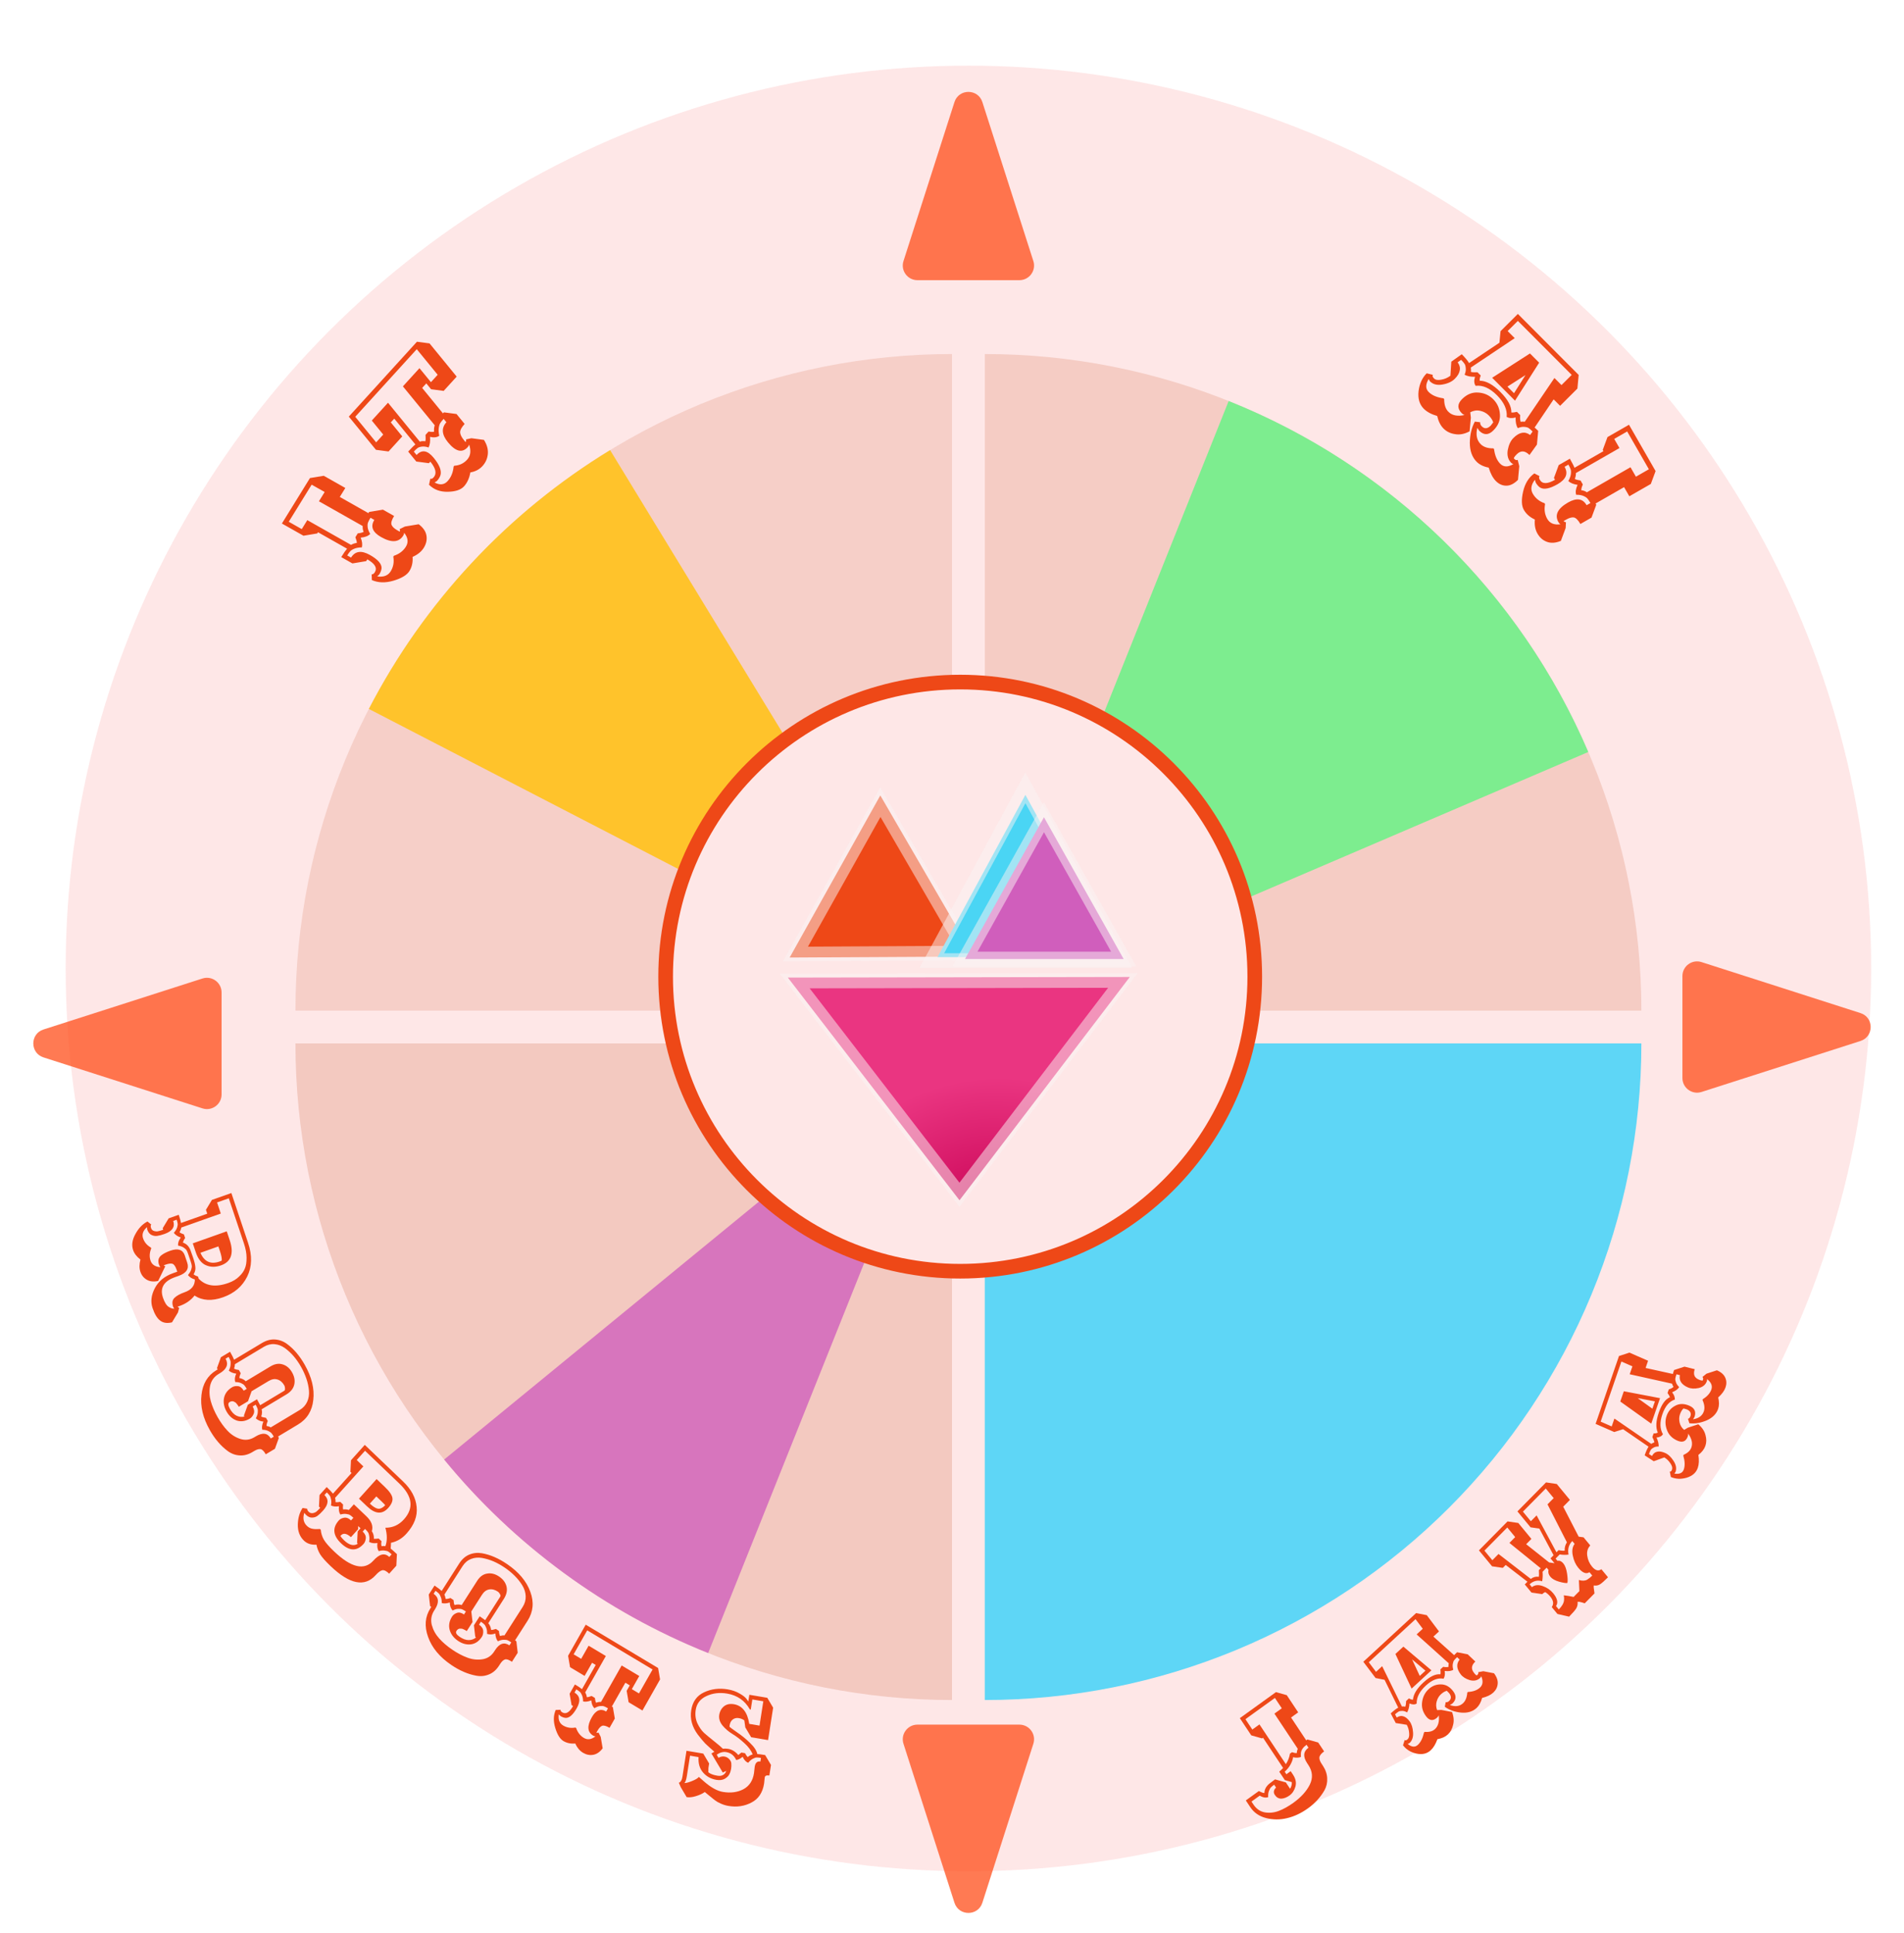 <svg width="130" height="132" viewBox="0 0 130 132" fill="none" xmlns="http://www.w3.org/2000/svg">
<circle cx="66.121" cy="66.121" r="61.638" fill="#FDDCDC" fill-opacity="0.67"/>
<g filter="url(#filter0_i_282_51)">
<path d="M112.069 67.241C112.069 73.128 110.909 78.957 108.656 84.396C106.404 89.835 103.102 94.776 98.939 98.939C94.776 103.102 89.835 106.404 84.396 108.657C78.957 110.909 73.128 112.069 67.241 112.069L67.241 67.241H112.069Z" fill="#00CCFF" fill-opacity="0.63"/>
</g>
<g filter="url(#filter1_i_282_51)">
<path d="M67.241 20.172C73.128 20.172 78.957 21.332 84.396 23.585C89.835 25.838 94.776 29.14 98.939 33.302C103.102 37.465 106.404 42.407 108.656 47.845C110.909 53.284 112.069 59.113 112.069 65L67.241 65V20.172Z" fill="#EEBBAE" fill-opacity="0.6"/>
</g>
<g filter="url(#filter2_i_282_51)">
<path d="M65 112.069C59.113 112.069 53.284 110.909 47.845 108.657C42.407 106.404 37.465 103.102 33.302 98.939C29.14 94.776 25.838 89.835 23.585 84.396C21.332 78.957 20.172 73.128 20.172 67.241L65 67.241V112.069Z" fill="#EEBBAE" fill-opacity="0.69"/>
</g>
<g filter="url(#filter3_i_282_51)">
<path d="M20.172 65C20.172 59.113 21.332 53.284 23.585 47.845C25.838 42.407 29.14 37.465 33.302 33.302C37.465 29.14 42.407 25.838 47.845 23.585C53.284 21.332 59.113 20.172 65 20.172L65 65L20.172 65Z" fill="#EEBBAE" fill-opacity="0.55"/>
</g>
<g filter="url(#filter4_i_282_51)">
<path d="M83.89 23.379C89.356 25.565 94.337 28.806 98.55 32.918C102.763 37.03 106.125 41.931 108.444 47.342L67.241 65L83.89 23.379Z" fill="#7DED8F"/>
</g>
<g filter="url(#filter5_i_282_51)">
<path d="M25.184 44.403C28.954 37.116 34.651 31.003 41.656 26.731L65 65L25.184 44.403Z" fill="#FFC328" fill-opacity="0.98"/>
</g>
<g filter="url(#filter6_i_282_51)">
<path d="M48.352 108.863C41.324 106.051 35.122 101.506 30.325 95.651L65 67.241L48.352 108.863Z" fill="#D05EBC" fill-opacity="0.78"/>
</g>
<g filter="url(#filter7_i_282_51)">
<path d="M108.696 102.956C108.92 103.228 109.135 103.29 109.338 103.14L109.79 103.688C109.551 103.93 109.369 104.09 109.245 104.169C109.121 104.248 108.979 104.274 108.819 104.247C108.803 104.31 108.814 104.454 108.853 104.679L108.868 104.791L108.201 105.467C107.959 105.382 107.797 105.348 107.716 105.364C107.73 105.538 107.699 105.688 107.622 105.813C107.545 105.938 107.382 106.127 107.134 106.378L106.337 106.194L105.949 105.723C106.102 105.512 106.066 105.27 105.841 104.997C105.747 104.884 105.636 104.785 105.505 104.7C105.433 104.727 105.363 104.773 105.298 104.839L104.565 104.732L104.107 104.177L104.29 103.992L102.805 102.848L102.608 103.047L101.875 102.94L100.978 101.852L102.931 99.874L103.664 99.981L104.561 101.069L104.203 101.432L105.77 102.676L106.137 102.73L105.863 102.398L106.074 102.184L105.103 100.365L104.503 100.279L103.606 99.191L105.559 97.212L106.292 97.32L107.189 98.407L106.732 98.87L107.788 100.916L108.121 100.961L108.579 101.516C108.401 101.706 108.332 101.941 108.373 102.22C108.414 102.5 108.522 102.745 108.696 102.956ZM107.352 101.216C107.108 101.463 107.023 101.771 107.096 102.141C106.902 102.167 106.701 102.163 106.492 102.129L106.211 102.413L106.339 102.568C106.483 102.534 106.617 102.593 106.74 102.742C106.863 102.891 106.949 103.125 106.997 103.444C107.041 103.758 107.047 103.969 107.016 104.077C106.921 104.097 106.734 104.069 106.456 103.992C106.173 103.91 105.973 103.797 105.854 103.653C105.731 103.504 105.689 103.348 105.727 103.187L105.6 103.032L105.319 103.317C105.342 103.501 105.335 103.717 105.297 103.963C104.984 103.864 104.697 103.933 104.436 104.169L104.595 104.362C104.794 104.208 105.041 104.184 105.336 104.291C105.626 104.393 105.863 104.555 106.045 104.776C106.334 105.126 106.399 105.419 106.241 105.654L106.431 105.886C106.652 105.663 106.771 105.453 106.788 105.255C106.802 105.157 106.796 105.045 106.77 104.92C106.997 104.945 107.221 104.982 107.442 105.032L107.836 104.634L107.803 103.874C108.032 103.944 108.222 103.935 108.374 103.848C108.498 103.769 108.612 103.678 108.715 103.573L108.524 103.342C108.303 103.49 108.048 103.39 107.76 103.04C107.577 102.819 107.453 102.543 107.387 102.213C107.317 101.878 107.359 101.61 107.511 101.409L107.352 101.216ZM106.081 98.284L105.54 97.628L103.981 99.207L104.521 99.863L104.915 99.465L106.271 101.985L106.418 101.836C106.618 101.879 106.756 101.89 106.833 101.869C106.82 101.665 106.87 101.477 106.985 101.304L105.66 98.71L106.081 98.284ZM105.069 103.655C105.082 103.567 105.082 103.415 105.069 103.202L105.196 103.074L103.06 101.343L103.453 100.945L102.913 100.289L101.353 101.869L101.894 102.525L102.315 102.098L104.519 103.801C104.682 103.675 104.865 103.626 105.069 103.655Z" fill="#EE4817"/>
<path d="M93.084 109.457L96.686 106.135L97.415 106.275L98.251 107.386L97.868 107.739L99.283 109.006C99.323 108.96 99.389 108.894 99.483 108.808L100.211 108.949L100.732 109.443C100.467 109.687 100.431 109.937 100.624 110.192C100.74 110.347 100.815 110.408 100.849 110.376C100.933 110.3 100.959 110.23 100.929 110.168L101.278 110.103L102.007 110.243C102.199 110.499 102.283 110.742 102.257 110.973C102.237 111.2 102.136 111.396 101.955 111.564C101.778 111.726 101.525 111.847 101.194 111.927C101.113 112.227 100.987 112.456 100.815 112.614C100.545 112.863 100.192 112.967 99.756 112.928C99.324 112.884 98.954 112.751 98.647 112.53L98.709 112.215C98.788 112.232 98.865 112.207 98.938 112.139C99.1 111.99 99.103 111.811 98.946 111.604L98.786 111.44C98.653 111.473 98.517 111.552 98.38 111.679C98.248 111.801 98.152 111.961 98.094 112.159C98.036 112.358 98.045 112.557 98.121 112.757L98.411 112.746L99.14 112.887C99.26 113.201 99.285 113.493 99.215 113.765C99.154 114.037 99.034 114.257 98.852 114.424C98.676 114.587 98.439 114.692 98.143 114.74C98.023 115.076 97.87 115.331 97.683 115.502C97.428 115.737 97.103 115.812 96.706 115.726C96.315 115.636 96.011 115.447 95.794 115.16L95.908 114.798C95.958 114.842 96.024 114.826 96.108 114.749C96.196 114.668 96.231 114.527 96.213 114.327C96.2 114.122 96.146 113.933 96.049 113.761L95.299 113.641L94.954 112.984C95.165 112.79 95.336 112.659 95.468 112.591L94.535 110.69L93.92 110.567L93.084 109.457ZM98.349 110.314C98.365 110.236 98.364 110.124 98.346 109.978L98.537 109.802C98.691 109.831 98.812 109.832 98.9 109.805C98.892 109.75 98.897 109.668 98.916 109.561L96.723 107.59L97.142 107.204L96.649 106.549L93.458 109.491L93.951 110.146L94.37 109.759L95.718 112.51C95.813 112.503 95.891 112.508 95.952 112.524C95.983 112.432 96.002 112.302 96.008 112.134L96.199 111.958C96.314 112.023 96.406 112.051 96.474 112.042C96.508 111.668 96.746 111.278 97.187 110.871C97.633 110.46 98.02 110.274 98.349 110.314ZM100.227 111.519C100.579 111.501 100.853 111.402 101.049 111.221C101.25 111.036 101.278 110.775 101.133 110.439C101.125 110.483 101.099 110.526 101.055 110.566C100.868 110.738 100.635 110.786 100.354 110.711C100.074 110.626 99.867 110.493 99.73 110.312C99.445 109.934 99.422 109.599 99.659 109.308L99.486 109.144C99.393 109.229 99.326 109.3 99.285 109.356C99.245 109.402 99.215 109.484 99.195 109.601C99.171 109.713 99.182 109.848 99.226 110.006C99.097 110.089 98.901 110.116 98.639 110.087C98.657 110.188 98.659 110.285 98.646 110.378C98.634 110.461 98.607 110.541 98.564 110.616C98.18 110.537 97.775 110.693 97.349 111.087C96.923 111.48 96.715 111.888 96.726 112.311C96.597 112.393 96.434 112.391 96.235 112.304C96.222 112.55 96.167 112.754 96.072 112.914C95.94 112.838 95.819 112.804 95.71 112.814C95.603 112.815 95.522 112.835 95.469 112.874C95.412 112.909 95.34 112.967 95.251 113.048L95.366 113.267C95.519 113.162 95.668 113.133 95.812 113.181C95.957 113.219 96.099 113.331 96.24 113.518C96.38 113.704 96.46 113.959 96.48 114.284C96.501 114.598 96.421 114.839 96.239 115.007L96.112 115.07C96.385 115.288 96.616 115.309 96.807 115.132C97.003 114.952 97.144 114.669 97.228 114.285L97.272 114.244C97.575 114.271 97.809 114.208 97.976 114.055C98.197 113.851 98.284 113.537 98.237 113.11C98.214 113.168 98.178 113.219 98.129 113.264C97.854 113.517 97.601 113.489 97.368 113.181C97.136 112.872 97.046 112.543 97.1 112.196C97.15 111.843 97.298 111.554 97.543 111.328C97.788 111.102 98.072 110.993 98.394 111.003C98.713 111.007 98.988 111.163 99.221 111.472C99.453 111.781 99.432 112.062 99.158 112.315L98.994 112.412C99.359 112.545 99.657 112.504 99.888 112.292C100.059 112.134 100.158 111.89 100.183 111.559L100.227 111.519ZM96.381 111.289L95.275 108.926L95.819 108.424L97.734 110.042L96.381 111.289ZM96.413 109.297L96.938 110.424L97.327 110.065L96.413 109.297Z" fill="#EE4817"/>
<path d="M86.235 114.643L86.17 114.69L85.433 114.482L84.653 113.308L87.119 111.53L87.857 111.738L88.637 112.912L88.15 113.263L89.184 114.821L89.266 114.763L90.003 114.97L90.407 115.578C90.202 115.726 90.094 115.865 90.084 115.995C90.077 116.116 90.126 116.257 90.233 116.418L90.316 116.543C90.504 116.826 90.604 117.115 90.616 117.41C90.634 117.702 90.572 117.976 90.431 118.233C90.156 118.711 89.784 119.119 89.313 119.458C88.848 119.793 88.37 120.019 87.879 120.134C87.397 120.252 86.92 120.25 86.449 120.13C85.977 120.01 85.614 119.759 85.36 119.375L85.061 118.925L85.953 118.282C86.129 118.378 86.254 118.423 86.331 118.417C86.332 118.178 86.446 117.964 86.673 117.776C86.75 117.712 86.878 117.616 87.057 117.487L87.794 117.695L88.082 118.128C88.173 117.988 88.213 117.837 88.2 117.674L87.725 117.536L87.343 116.961C87.42 116.897 87.508 116.813 87.607 116.709L86.235 114.643ZM89.252 116.386C88.953 115.936 88.983 115.582 89.339 115.325L89.207 115.125C88.974 115.293 88.846 115.479 88.823 115.685C88.816 115.772 88.816 115.862 88.823 115.956C88.671 116.016 88.491 116.023 88.284 115.975C88.279 116.101 88.224 116.264 88.117 116.465C88.012 116.655 87.878 116.822 87.716 116.963L87.832 117.138L88.124 116.927L88.285 117.169C88.469 117.447 88.523 117.72 88.446 117.989C88.37 118.249 88.238 118.447 88.048 118.583C87.859 118.72 87.672 118.793 87.487 118.803C87.303 118.804 87.154 118.718 87.04 118.546C86.981 118.457 86.962 118.368 86.983 118.279C87.006 118.181 87.055 118.105 87.13 118.05L86.998 117.85C86.9 117.92 86.828 117.98 86.782 118.03C86.731 118.075 86.683 118.159 86.637 118.282C86.593 118.396 86.577 118.535 86.59 118.698C86.423 118.761 86.229 118.728 86.008 118.6L85.448 119.003L85.581 119.203C85.78 119.503 86.039 119.682 86.358 119.74C86.681 119.794 87.002 119.76 87.321 119.637C87.639 119.515 87.969 119.33 88.31 119.085C88.834 118.707 89.208 118.294 89.43 117.846C89.654 117.389 89.621 116.941 89.329 116.502L89.252 116.386ZM85.992 113.734L87.795 116.45C87.946 116.219 88.038 115.979 88.074 115.732L88.212 115.633C88.354 115.678 88.463 115.698 88.54 115.692L88.557 115.556C88.571 115.505 88.588 115.452 88.607 115.397L87.014 112.998L87.517 112.635L87.047 111.927L85.035 113.377L85.505 114.085L85.992 113.734Z" fill="#EE4817"/>
<path d="M108.943 93.215L110.54 88.583L111.253 88.35L112.526 88.907L112.357 89.398L114.219 89.809C114.232 89.75 114.259 89.66 114.301 89.54L115.014 89.308L115.712 89.483C115.595 89.823 115.683 90.058 115.976 90.186C116.153 90.263 116.25 90.28 116.265 90.236C116.302 90.128 116.292 90.055 116.235 90.016L116.514 89.789L117.226 89.557C117.52 89.685 117.71 89.856 117.799 90.068C117.889 90.275 117.894 90.494 117.814 90.727C117.736 90.954 117.569 91.183 117.314 91.412C117.387 91.712 117.385 91.972 117.309 92.193C117.189 92.539 116.926 92.802 116.521 92.98C116.117 93.151 115.726 93.216 115.346 93.174L115.251 92.871C115.329 92.847 115.385 92.788 115.417 92.694C115.489 92.486 115.406 92.329 115.167 92.225L114.947 92.162C114.844 92.255 114.763 92.389 114.702 92.566C114.643 92.736 114.636 92.921 114.679 93.122C114.723 93.322 114.826 93.49 114.99 93.627L115.242 93.476L115.955 93.244C116.212 93.458 116.374 93.699 116.443 93.969C116.52 94.234 116.519 94.484 116.438 94.717C116.36 94.944 116.201 95.15 115.961 95.335C116.016 95.686 116.002 95.981 115.92 96.22C115.807 96.548 115.554 96.771 115.162 96.89C114.771 97.002 114.411 96.986 114.082 96.842L114.009 96.473C114.074 96.487 114.125 96.44 114.162 96.333C114.201 96.22 114.165 96.081 114.053 95.916C113.943 95.744 113.804 95.608 113.636 95.505L112.913 95.766L112.293 95.364C112.386 95.093 112.475 94.896 112.559 94.773L110.82 93.579L110.216 93.772L108.943 93.215ZM114.019 91.397C113.996 91.322 113.941 91.225 113.855 91.108L113.94 90.862C114.091 90.812 114.199 90.754 114.263 90.688C114.229 90.644 114.195 90.571 114.16 90.469L111.271 89.827L111.457 89.288L110.705 88.959L109.29 93.062L110.042 93.391L110.228 92.852L112.742 94.581C112.823 94.53 112.894 94.496 112.956 94.479C112.94 94.385 112.894 94.263 112.818 94.114L112.903 93.868C113.037 93.869 113.131 93.849 113.188 93.808C113.038 93.467 113.061 93.013 113.257 92.446C113.455 91.872 113.709 91.523 114.019 91.397ZM116.262 91.529C116.565 91.342 116.76 91.123 116.847 90.871C116.936 90.612 116.836 90.373 116.547 90.152C116.56 90.194 116.557 90.244 116.538 90.3C116.455 90.54 116.271 90.695 115.987 90.767C115.698 90.829 115.45 90.815 115.242 90.724C114.808 90.535 114.627 90.256 114.698 89.888L114.465 89.83C114.423 89.949 114.398 90.043 114.388 90.112C114.375 90.171 114.388 90.257 114.427 90.368C114.459 90.477 114.533 90.588 114.648 90.704C114.574 90.838 114.413 90.957 114.167 91.059C114.231 91.138 114.28 91.221 114.313 91.308C114.343 91.386 114.356 91.469 114.355 91.555C113.977 91.672 113.693 92.005 113.504 92.554C113.315 93.102 113.327 93.557 113.54 93.918C113.465 94.052 113.319 94.13 113.101 94.151C113.208 94.371 113.257 94.574 113.25 94.76C113.096 94.758 112.973 94.787 112.881 94.849C112.786 94.901 112.724 94.958 112.696 95.018C112.663 95.076 112.626 95.162 112.587 95.275L112.794 95.409C112.879 95.243 112.997 95.146 113.147 95.117C113.294 95.08 113.474 95.108 113.688 95.201C113.902 95.295 114.095 95.477 114.269 95.749C114.438 96.011 114.483 96.259 114.402 96.493L114.32 96.609C114.666 96.666 114.881 96.571 114.966 96.326C115.053 96.073 115.042 95.76 114.932 95.386L114.951 95.329C115.233 95.206 115.411 95.037 115.484 94.822C115.582 94.539 115.508 94.224 115.262 93.877C115.269 93.938 115.262 94 115.24 94.063C115.118 94.416 114.88 94.515 114.526 94.36C114.172 94.205 113.935 93.964 113.816 93.636C113.691 93.306 113.683 92.984 113.791 92.668C113.9 92.353 114.1 92.121 114.39 91.973C114.674 91.821 114.993 91.823 115.348 91.978C115.702 92.133 115.818 92.386 115.697 92.739L115.598 92.903C115.985 92.84 116.23 92.661 116.332 92.364C116.408 92.144 116.378 91.884 116.242 91.585L116.262 91.529ZM112.743 93.2L110.629 91.689L110.87 90.989L113.343 91.461L112.743 93.2ZM111.816 91.457L112.821 92.179L112.994 91.678L111.816 91.457Z" fill="#EE4817"/>
</g>
<path d="M111.246 33.884L110.888 33.26L108.942 34.377L108.99 34.461L108.664 35.339L107.905 35.776C107.749 35.505 107.599 35.356 107.454 35.328C107.313 35.308 107.135 35.359 106.92 35.483L106.764 35.573C106.792 35.621 106.844 35.647 106.919 35.65L106.899 36.049L106.573 36.928C106.223 37.073 105.909 37.097 105.631 36.998C105.353 36.899 105.135 36.711 104.975 36.434C104.82 36.163 104.76 35.842 104.796 35.471C104.457 35.315 104.206 35.095 104.043 34.81C103.884 34.533 103.867 34.118 103.993 33.566C104.119 33.014 104.374 32.6 104.76 32.323L105.114 32.507C105.068 32.571 105.074 32.654 105.134 32.758C105.305 33.057 105.651 33.057 106.172 32.758L106.1 32.633L106.425 31.754L107.185 31.318C107.348 31.602 107.454 31.809 107.501 31.939L109.478 30.804L109.43 30.721L109.755 29.842L111.223 28.999L113.039 32.163L112.714 33.042L111.246 33.884ZM107.523 32.701C107.604 32.747 107.735 32.782 107.916 32.808L108.071 33.078C107.998 33.24 107.963 33.371 107.965 33.471C108.102 33.485 108.23 33.531 108.349 33.611L111.326 31.901L111.696 32.547L112.581 32.039L111.099 29.458L110.214 29.966L110.573 30.59L107.597 32.299C107.604 32.424 107.579 32.558 107.523 32.701ZM105.493 34.42C105.422 34.794 105.472 35.129 105.643 35.428C105.818 35.733 106.119 35.855 106.546 35.795C106.49 35.762 106.444 35.715 106.408 35.652C106.13 35.167 106.347 34.719 107.062 34.308C107.645 33.974 108.068 34.035 108.33 34.493L108.591 34.344C108.515 34.212 108.45 34.115 108.397 34.054C108.35 33.989 108.258 33.926 108.122 33.865C107.986 33.805 107.818 33.777 107.618 33.782C107.557 33.595 107.588 33.37 107.713 33.104C107.442 33.066 107.231 32.98 107.08 32.845C107.181 32.667 107.239 32.505 107.256 32.357C107.272 32.209 107.264 32.098 107.231 32.025C107.205 31.947 107.156 31.846 107.085 31.721L106.825 31.871C107.088 32.329 106.928 32.725 106.345 33.06C105.818 33.362 105.424 33.441 105.165 33.294C105.05 33.222 104.946 33.106 104.855 32.947L104.801 32.756C104.534 33.094 104.486 33.412 104.657 33.711C104.832 34.016 105.099 34.232 105.458 34.358L105.493 34.42Z" fill="#EE4817"/>
<path d="M103.635 21.433L107.787 25.597L107.701 26.53L106.52 27.708L106.079 27.266L104.779 29.191C104.835 29.236 104.917 29.312 105.024 29.42L104.938 30.353L104.428 31.065C104.123 30.759 103.835 30.742 103.563 31.013C103.398 31.177 103.336 31.279 103.376 31.318C103.472 31.415 103.554 31.44 103.622 31.395L103.731 31.828L103.645 32.761C103.373 33.032 103.104 33.165 102.838 33.159C102.578 33.159 102.344 33.054 102.135 32.844C101.931 32.64 101.768 32.334 101.644 31.927C101.293 31.859 101.019 31.725 100.821 31.527C100.51 31.215 100.356 30.782 100.356 30.228C100.363 29.679 100.476 29.199 100.698 28.786L101.062 28.829C101.051 28.931 101.088 29.024 101.172 29.109C101.359 29.296 101.562 29.279 101.783 29.059L101.953 28.839C101.903 28.675 101.798 28.513 101.64 28.355C101.488 28.202 101.295 28.1 101.064 28.048C100.832 27.997 100.605 28.031 100.385 28.149L100.427 28.514L100.34 29.448C99.995 29.634 99.664 29.698 99.347 29.641C99.031 29.596 98.768 29.468 98.559 29.258C98.355 29.054 98.212 28.769 98.127 28.401C97.731 28.287 97.426 28.123 97.211 27.907C96.918 27.613 96.799 27.211 96.857 26.702C96.92 26.199 97.104 25.794 97.41 25.489L97.834 25.592C97.789 25.66 97.814 25.742 97.91 25.838C98.012 25.94 98.176 25.968 98.402 25.923C98.634 25.884 98.844 25.794 99.03 25.653L99.091 24.694L99.805 24.186C100.047 24.429 100.214 24.631 100.304 24.789L102.377 23.4L102.454 22.611L103.635 21.433ZM103.193 28.162C103.284 28.173 103.411 28.159 103.575 28.12L103.795 28.341C103.778 28.539 103.789 28.691 103.829 28.799C103.891 28.782 103.984 28.779 104.109 28.791L106.132 25.807L106.615 26.291L107.312 25.596L103.635 21.909L102.938 22.603L103.421 23.088L100.423 25.095C100.44 25.213 100.442 25.312 100.431 25.392C100.538 25.42 100.688 25.429 100.88 25.418L101.101 25.639C101.038 25.791 101.016 25.91 101.032 25.995C101.462 25.995 101.932 26.251 102.44 26.761C102.954 27.276 103.205 27.743 103.193 28.162ZM102.01 30.663C102.066 31.105 102.207 31.438 102.433 31.665C102.665 31.897 102.965 31.903 103.333 31.683C103.282 31.677 103.231 31.649 103.18 31.598C102.965 31.383 102.887 31.094 102.944 30.732C103.012 30.37 103.142 30.093 103.335 29.901C103.737 29.5 104.116 29.433 104.472 29.699L104.642 29.462C104.535 29.354 104.447 29.278 104.38 29.232C104.323 29.187 104.227 29.159 104.091 29.147C103.961 29.13 103.808 29.158 103.633 29.231C103.526 29.078 103.475 28.835 103.481 28.501C103.368 28.535 103.258 28.549 103.15 28.543C103.054 28.538 102.961 28.512 102.87 28.467C102.922 27.975 102.702 27.482 102.211 26.989C101.719 26.497 101.233 26.281 100.752 26.342C100.645 26.19 100.631 25.983 100.71 25.723C100.428 25.734 100.19 25.688 99.998 25.586C100.072 25.411 100.097 25.255 100.075 25.12C100.064 24.984 100.033 24.885 99.982 24.823C99.937 24.755 99.863 24.67 99.762 24.568L99.524 24.737C99.659 24.918 99.707 25.102 99.667 25.289C99.639 25.475 99.525 25.668 99.327 25.865C99.129 26.063 98.846 26.193 98.478 26.255C98.121 26.316 97.839 26.242 97.63 26.033L97.545 25.88C97.324 26.247 97.324 26.541 97.544 26.762C97.77 26.989 98.106 27.134 98.553 27.196L98.604 27.247C98.603 27.632 98.699 27.921 98.891 28.113C99.145 28.368 99.513 28.442 99.994 28.335C99.926 28.313 99.864 28.273 99.808 28.216C99.491 27.899 99.497 27.577 99.826 27.249C100.154 26.921 100.519 26.772 100.921 26.801C101.328 26.824 101.673 26.977 101.956 27.261C102.238 27.544 102.39 27.889 102.412 28.296C102.44 28.698 102.29 29.063 101.961 29.39C101.633 29.718 101.31 29.723 100.994 29.406L100.867 29.211C100.753 29.686 100.829 30.056 101.094 30.323C101.292 30.521 101.58 30.617 101.959 30.612L102.01 30.663ZM101.881 25.792L104.463 24.133L105.09 24.762L103.44 27.356L101.881 25.792ZM104.156 25.609L102.924 26.396L103.373 26.847L104.156 25.609Z" fill="#EE4817"/>
<path d="M28.824 26.486L30.244 28.224L30.309 28.153L31.169 28.266L31.723 28.945C31.513 29.175 31.411 29.369 31.418 29.527C31.429 29.679 31.514 29.851 31.671 30.043L31.785 30.182C31.822 30.141 31.834 30.081 31.821 30.001L32.184 29.92L33.043 30.034C33.249 30.36 33.337 30.681 33.308 30.995C33.279 31.309 33.156 31.585 32.941 31.821C32.731 32.052 32.455 32.196 32.114 32.254C32.046 32.646 31.902 32.963 31.681 33.206C31.466 33.443 31.096 33.566 30.573 33.576C30.05 33.587 29.623 33.427 29.292 33.097L29.381 32.681C29.448 32.714 29.522 32.685 29.603 32.596C29.835 32.342 29.761 31.983 29.381 31.518L29.284 31.625L28.424 31.511L27.87 30.833C28.09 30.59 28.254 30.428 28.361 30.346L26.918 28.581L26.683 28.838L27.466 29.795L26.529 30.825L25.669 30.711L23.816 28.444L28.468 23.332L29.328 23.446L31.181 25.713L30.293 26.689L29.433 26.575L29.107 26.176L28.824 26.486ZM29.041 30.128C29.065 30.031 29.069 29.886 29.053 29.692L29.263 29.461C29.424 29.495 29.549 29.499 29.639 29.471C29.622 29.325 29.636 29.18 29.682 29.036L27.509 26.379L28.64 25.137L29.423 26.093L29.883 25.588L28.455 23.841L24.255 28.456L25.683 30.202L26.167 29.67L25.385 28.713L26.492 27.497L28.664 30.154C28.775 30.114 28.901 30.106 29.041 30.128ZM31.02 31.798C31.371 31.777 31.662 31.639 31.894 31.385C32.131 31.124 32.177 30.78 32.031 30.352C32.014 30.419 31.981 30.478 31.932 30.531C31.555 30.946 31.106 30.834 30.584 30.196C30.159 29.676 30.124 29.22 30.479 28.83L30.29 28.598C30.187 28.71 30.114 28.802 30.07 28.873C30.022 28.939 29.985 29.05 29.96 29.207C29.935 29.364 29.945 29.546 29.992 29.753C29.838 29.864 29.628 29.889 29.363 29.827C29.387 30.119 29.354 30.36 29.265 30.552C29.084 30.492 28.925 30.473 28.788 30.494C28.652 30.514 28.554 30.551 28.495 30.604C28.431 30.651 28.351 30.727 28.254 30.834L28.444 31.066C28.799 30.676 29.19 30.741 29.615 31.261C30 31.731 30.154 32.12 30.078 32.427C30.038 32.566 29.956 32.703 29.832 32.839L29.672 32.944C30.033 33.135 30.33 33.103 30.561 32.849C30.798 32.589 30.935 32.256 30.972 31.851L31.02 31.798Z" fill="#EE4817"/>
<path d="M23.578 33.317L23.2 33.929L25.153 35.034L25.203 34.953L26.145 34.797L26.908 35.228C26.744 35.493 26.686 35.695 26.733 35.831C26.784 35.961 26.917 36.087 27.133 36.21L27.29 36.298C27.319 36.251 27.317 36.194 27.282 36.128L27.646 35.949L28.588 35.793C28.89 36.019 29.066 36.274 29.116 36.559C29.165 36.845 29.106 37.123 28.938 37.396C28.774 37.661 28.518 37.87 28.17 38.022C28.198 38.387 28.126 38.709 27.954 38.988C27.786 39.261 27.425 39.479 26.873 39.644C26.32 39.809 25.825 39.796 25.389 39.604L25.378 39.212C25.457 39.22 25.529 39.173 25.592 39.071C25.772 38.778 25.602 38.484 25.079 38.189L25.004 38.311L24.062 38.468L23.299 38.036C23.472 37.757 23.604 37.566 23.696 37.462L21.712 36.339L21.662 36.421L20.72 36.577L19.247 35.744L21.163 32.64L22.105 32.484L23.578 33.317ZM24.363 37.067C24.363 36.975 24.33 36.846 24.264 36.68L24.427 36.415C24.607 36.397 24.741 36.363 24.829 36.312C24.774 36.188 24.752 36.057 24.764 35.916L21.776 34.226L22.167 33.593L21.279 33.091L19.716 35.623L20.604 36.126L20.982 35.513L23.969 37.203C24.077 37.135 24.208 37.09 24.363 37.067ZM26.892 37.947C27.259 37.824 27.533 37.616 27.714 37.323C27.899 37.024 27.859 36.708 27.595 36.374C27.594 36.438 27.574 36.5 27.536 36.561C27.242 37.038 26.736 37.073 26.019 36.668C25.434 36.337 25.28 35.947 25.558 35.497L25.297 35.35C25.217 35.479 25.163 35.582 25.135 35.658C25.099 35.73 25.089 35.838 25.102 35.984C25.116 36.129 25.174 36.286 25.277 36.454C25.141 36.598 24.925 36.682 24.627 36.707C24.727 36.956 24.755 37.178 24.709 37.373C24.502 37.375 24.328 37.406 24.188 37.464C24.048 37.523 23.954 37.584 23.905 37.649C23.849 37.709 23.783 37.8 23.708 37.923L23.969 38.07C24.246 37.621 24.677 37.562 25.262 37.893C25.791 38.192 26.055 38.488 26.053 38.781C26.045 38.914 25.993 39.059 25.897 39.216L25.754 39.356C26.186 39.417 26.493 39.301 26.674 39.008C26.858 38.709 26.919 38.375 26.854 38.008L26.892 37.947Z" fill="#EE4817"/>
<path d="M26.572 107.443C26.38 107.259 26.221 107.181 26.097 107.21C25.972 107.239 25.823 107.35 25.649 107.543C24.901 108.376 23.876 108.171 22.574 106.928C22.222 106.592 21.984 106.323 21.86 106.122C21.737 105.92 21.652 105.701 21.605 105.463C21.253 105.486 20.969 105.394 20.752 105.187C20.468 104.915 20.328 104.552 20.334 104.097C20.345 103.646 20.453 103.266 20.66 102.957L20.976 103.009C20.969 103.076 21.004 103.147 21.081 103.221C21.158 103.294 21.248 103.324 21.349 103.311C21.456 103.293 21.542 103.256 21.61 103.201C21.682 103.14 21.767 103.056 21.865 102.947L21.778 102.864L21.818 102.072L22.306 101.529C22.518 101.732 22.66 101.882 22.734 101.98L24.004 100.566L23.924 100.491L23.964 99.699L24.906 98.65L27.524 101.151C28.083 101.685 28.391 102.265 28.447 102.89C28.513 103.515 28.281 104.122 27.75 104.712C27.452 105.044 27.1 105.252 26.694 105.334C26.694 105.454 26.687 105.586 26.674 105.73C26.76 105.794 26.902 105.92 27.1 106.109L27.06 106.9L26.572 107.443ZM22.909 102.562C22.97 102.574 23.079 102.567 23.236 102.542L23.424 102.722C23.407 102.871 23.409 102.984 23.43 103.059C23.573 103.04 23.701 103.051 23.815 103.095L24.162 102.708L25.023 103.53C25.37 103.862 25.492 104.2 25.389 104.543C25.492 104.698 25.538 104.871 25.527 105.063C25.611 105.069 25.72 105.062 25.854 105.043L26.049 105.229C26.022 105.369 26.024 105.482 26.055 105.567C26.133 105.549 26.219 105.549 26.313 105.564C26.443 105.21 26.443 104.791 26.313 104.307C26.811 104.312 27.233 104.121 27.581 103.734C28.271 102.966 28.166 102.151 27.265 101.29L24.922 99.052L24.354 99.684L24.809 100.119L22.877 102.269C22.903 102.34 22.914 102.437 22.909 102.562ZM24.823 105.413C24.364 105.923 23.852 105.909 23.288 105.371C22.729 104.836 22.679 104.314 23.138 103.803C23.218 103.714 23.334 103.654 23.486 103.625C23.648 103.595 23.808 103.655 23.967 103.807L24.128 103.629C24.041 103.546 23.969 103.487 23.912 103.45C23.859 103.409 23.772 103.382 23.651 103.367C23.534 103.347 23.397 103.36 23.241 103.404C23.148 103.269 23.115 103.081 23.143 102.84C22.931 102.877 22.749 102.86 22.598 102.789C22.628 102.625 22.63 102.484 22.602 102.365C22.579 102.242 22.546 102.154 22.502 102.103C22.462 102.047 22.399 101.978 22.313 101.895L22.152 102.074C22.461 102.368 22.43 102.722 22.06 103.133C21.918 103.292 21.794 103.409 21.69 103.485C21.591 103.565 21.468 103.608 21.319 103.614C21.175 103.624 21.031 103.56 20.887 103.422L20.777 103.29C20.661 103.658 20.721 103.955 20.957 104.181C21.068 104.287 21.189 104.351 21.32 104.375C21.456 104.404 21.63 104.409 21.843 104.391L21.901 104.446C21.924 104.69 21.993 104.912 22.108 105.114C22.227 105.32 22.46 105.589 22.807 105.92C23.974 107.035 24.869 107.245 25.493 106.551C25.907 106.09 26.269 106.006 26.578 106.301L26.738 106.123C26.651 106.04 26.579 105.98 26.522 105.944C26.474 105.908 26.39 105.882 26.268 105.868C26.151 105.848 26.015 105.86 25.859 105.905C25.77 105.774 25.74 105.588 25.768 105.348C25.555 105.385 25.366 105.361 25.201 105.276C25.232 105.112 25.233 104.971 25.205 104.852C25.187 104.733 25.156 104.648 25.112 104.597C25.078 104.546 25.015 104.476 24.923 104.389L24.763 104.567C24.922 104.719 24.993 104.875 24.975 105.033C24.958 105.192 24.907 105.318 24.823 105.413ZM25.067 102.853L24.51 102.321L25.713 100.983L26.27 101.515C26.593 101.823 26.767 102.077 26.794 102.278C26.825 102.482 26.729 102.709 26.506 102.957C26.096 103.413 25.616 103.378 25.067 102.853ZM24.615 104.343L24.456 104.191L24.45 104.407L23.962 104.95C23.669 104.688 23.439 104.649 23.275 104.832L23.241 104.869C23.3 104.963 23.383 105.06 23.489 105.162C23.841 105.498 24.155 105.577 24.432 105.399L24.381 105.35L24.421 104.559L24.615 104.343ZM25.695 102.169L25.254 102.659C25.548 102.94 25.783 103.053 25.957 102.999C26.081 102.961 26.194 102.885 26.297 102.771C26.301 102.756 26.218 102.668 26.05 102.507L25.695 102.169Z" fill="#EE4817"/>
<path d="M14.328 97.644C13.855 96.808 13.664 96.006 13.756 95.235C13.842 94.468 14.18 93.908 14.769 93.555L14.863 93.498L14.814 93.411L15.082 92.667L15.707 92.291C15.852 92.546 15.944 92.728 15.982 92.837L17.886 91.694C18.183 91.516 18.478 91.436 18.772 91.454C19.074 91.474 19.351 91.576 19.601 91.761C20.06 92.099 20.461 92.569 20.803 93.173C21.283 94.019 21.479 94.819 21.392 95.571C21.314 96.325 20.966 96.888 20.349 97.258L18.986 98.077L19.04 98.173L18.772 98.916L18.146 99.292C18.021 99.072 17.901 98.954 17.785 98.938C17.668 98.922 17.525 98.966 17.353 99.069L17.242 99.136C16.945 99.314 16.648 99.392 16.351 99.368C16.057 99.35 15.784 99.246 15.53 99.056C15.067 98.712 14.667 98.241 14.328 97.644ZM15.982 93.444C16.061 93.49 16.171 93.521 16.311 93.538L16.434 93.756C16.374 93.893 16.344 94.004 16.346 94.088C16.526 94.12 16.67 94.193 16.78 94.306L18.469 93.291C18.76 93.117 19.037 93.071 19.299 93.155C19.567 93.235 19.781 93.417 19.942 93.701C20.103 93.986 20.153 94.263 20.091 94.533C20.03 94.803 19.851 95.027 19.553 95.206L17.864 96.22C17.906 96.374 17.896 96.539 17.835 96.716C17.902 96.753 18.01 96.781 18.159 96.801L18.282 97.018C18.222 97.155 18.195 97.269 18.2 97.359C18.307 97.373 18.402 97.405 18.485 97.457L20.457 96.272C20.697 96.128 20.869 95.939 20.974 95.705C21.079 95.471 21.119 95.218 21.095 94.945C21.07 94.672 21.012 94.4 20.919 94.129C20.827 93.858 20.705 93.589 20.554 93.322C20.403 93.055 20.236 92.814 20.052 92.597C19.871 92.387 19.67 92.201 19.448 92.039C19.229 91.883 18.995 91.794 18.746 91.773C18.496 91.751 18.251 91.813 18.011 91.957L16.04 93.141C16.034 93.253 16.015 93.354 15.982 93.444ZM14.393 95.669C14.493 96.021 14.646 96.38 14.853 96.745C15.06 97.111 15.288 97.425 15.537 97.688C15.785 97.951 16.073 98.135 16.401 98.241C16.739 98.35 17.062 98.311 17.37 98.126L17.456 98.074C17.93 97.789 18.274 97.835 18.488 98.213L18.694 98.089C18.635 97.984 18.583 97.907 18.539 97.856C18.503 97.807 18.428 97.755 18.312 97.7C18.206 97.647 18.071 97.619 17.909 97.616C17.865 97.471 17.89 97.285 17.983 97.058C17.776 97.043 17.603 96.968 17.465 96.833C17.546 96.691 17.59 96.56 17.598 96.438C17.611 96.314 17.604 96.221 17.577 96.159C17.556 96.094 17.515 96.01 17.456 95.905L17.251 96.029C17.359 96.22 17.382 96.389 17.319 96.535C17.257 96.682 17.171 96.788 17.063 96.853C16.754 97.038 16.454 97.082 16.161 96.986C15.875 96.886 15.645 96.682 15.47 96.375C15.296 96.067 15.237 95.761 15.294 95.455C15.356 95.145 15.541 94.898 15.85 94.713C15.959 94.647 16.09 94.623 16.245 94.639C16.399 94.655 16.531 94.758 16.639 94.95L16.845 94.826C16.786 94.722 16.734 94.644 16.69 94.593C16.651 94.538 16.576 94.487 16.464 94.437C16.357 94.385 16.224 94.359 16.065 94.362C16.008 94.194 16.03 94.002 16.13 93.787C15.915 93.76 15.746 93.691 15.621 93.579C15.698 93.431 15.739 93.294 15.744 93.167C15.758 93.042 15.751 92.949 15.724 92.888C15.706 92.829 15.667 92.747 15.608 92.642L15.402 92.766C15.616 93.143 15.485 93.474 15.011 93.759L14.925 93.81C14.616 93.996 14.423 94.263 14.346 94.613C14.277 94.965 14.293 95.317 14.393 95.669ZM18.335 94.293L17.178 94.988L16.933 95.671L16.307 96.047C16.246 95.952 16.193 95.879 16.148 95.828C16.11 95.773 16.045 95.726 15.954 95.688C15.867 95.655 15.774 95.668 15.677 95.726C15.557 95.798 15.563 95.95 15.694 96.182C15.826 96.414 15.977 96.572 16.147 96.656C16.326 96.743 16.506 96.763 16.687 96.717L16.652 96.656L16.92 95.912L17.546 95.536C17.651 95.722 17.724 95.857 17.764 95.942L19.402 94.959C19.448 94.931 19.467 94.877 19.459 94.796C19.457 94.711 19.442 94.643 19.412 94.591C19.29 94.376 19.133 94.241 18.941 94.186C18.754 94.127 18.552 94.162 18.335 94.293Z" fill="#EE4817"/>
<path d="M12.104 86.825L12.066 86.712C11.983 86.465 11.886 86.323 11.774 86.284C11.665 86.252 11.513 86.271 11.319 86.34L11.177 86.39C11.209 86.421 11.245 86.444 11.284 86.458L10.797 87.458C10.489 87.525 10.23 87.496 10.02 87.373C9.81 87.249 9.664 87.067 9.584 86.827C9.503 86.587 9.505 86.31 9.59 85.997C9.336 85.805 9.168 85.588 9.088 85.348C8.973 85.007 9.028 84.637 9.254 84.239C9.472 83.843 9.744 83.563 10.069 83.399L10.327 83.604C10.281 83.656 10.276 83.735 10.312 83.843C10.348 83.95 10.417 84.018 10.518 84.046C10.627 84.078 10.723 84.083 10.807 84.06C10.893 84.044 11.005 84.011 11.143 83.962L11.108 83.858L11.515 83.183L12.203 82.94C12.29 83.199 12.342 83.385 12.359 83.5L14.15 82.865L14.061 82.6L14.468 81.925L15.797 81.455L16.938 84.858C17.229 85.724 17.208 86.492 16.877 87.16C16.546 87.829 15.997 88.299 15.231 88.571C14.464 88.843 13.815 88.804 13.283 88.455C13.032 88.777 12.69 89.015 12.257 89.168L12.125 89.215C12.158 89.253 12.195 89.279 12.235 89.293L12.151 89.609L11.745 90.283C11.42 90.363 11.155 90.326 10.948 90.173C10.736 90.022 10.558 89.731 10.414 89.302C10.27 88.872 10.325 88.417 10.579 87.938C10.829 87.468 11.24 87.132 11.811 86.929L12.104 86.825ZM13.218 87.004C13.287 87.064 13.389 87.116 13.524 87.16C13.545 87.224 13.557 87.269 13.559 87.296C14.039 87.805 14.716 87.905 15.589 87.596C15.897 87.487 16.143 87.339 16.327 87.154C16.519 86.973 16.651 86.788 16.721 86.6C16.8 86.417 16.838 86.174 16.835 85.871C16.834 85.574 16.773 85.246 16.652 84.885L15.622 81.814L14.821 82.097L15.075 82.856L12.379 83.811C12.361 83.923 12.319 84.03 12.255 84.131C12.313 84.181 12.414 84.23 12.557 84.278L12.64 84.525C12.554 84.647 12.505 84.753 12.493 84.842C12.722 84.916 12.889 85.08 12.995 85.332C13.033 85.425 13.097 85.604 13.186 85.869C13.275 86.135 13.326 86.35 13.339 86.515C13.358 86.678 13.318 86.841 13.218 87.004ZM12.854 85.637C12.816 85.523 12.78 85.437 12.747 85.378C12.721 85.323 12.658 85.261 12.557 85.19C12.456 85.12 12.324 85.072 12.16 85.045C12.139 84.875 12.2 84.691 12.344 84.492C12.13 84.419 11.971 84.312 11.868 84.172C11.98 84.047 12.056 83.925 12.093 83.806C12.13 83.687 12.141 83.594 12.127 83.529C12.12 83.468 12.099 83.383 12.063 83.276L11.827 83.359C11.963 83.764 11.767 84.06 11.239 84.247C11.044 84.316 10.88 84.36 10.745 84.379C10.62 84.402 10.486 84.382 10.345 84.319C10.211 84.254 10.112 84.126 10.049 83.936L10.039 83.781C9.767 84.019 9.676 84.273 9.767 84.545C9.859 84.817 10.039 85.029 10.308 85.181L10.327 85.238C10.206 85.528 10.19 85.806 10.279 86.072C10.371 86.343 10.597 86.493 10.957 86.521C10.922 86.498 10.886 86.433 10.85 86.326C10.814 86.218 10.805 86.108 10.823 85.996C10.85 85.887 10.908 85.796 10.995 85.722C11.144 85.599 11.353 85.49 11.623 85.394C12.151 85.207 12.483 85.316 12.619 85.72L12.784 86.213C12.922 86.624 12.727 86.923 12.199 87.11L11.954 87.197C11.181 87.471 10.905 87.936 11.125 88.593C11.238 88.928 11.373 89.142 11.53 89.235C11.673 89.326 11.798 89.363 11.905 89.346C11.867 89.317 11.839 89.274 11.82 89.217C11.733 88.958 11.763 88.756 11.912 88.612C12.06 88.467 12.295 88.338 12.615 88.225C13.08 88.06 13.31 87.77 13.304 87.355C13.094 87.295 12.938 87.195 12.834 87.055C12.945 86.923 13.019 86.798 13.056 86.679C13.094 86.56 13.105 86.467 13.09 86.402C13.081 86.334 13.058 86.243 13.02 86.13L12.854 85.637ZM15.482 84.069L15.682 84.667C15.986 85.571 15.788 86.146 15.091 86.393C14.72 86.525 14.378 86.522 14.065 86.385C13.754 86.255 13.521 85.959 13.367 85.498L13.163 84.891L15.482 84.069ZM15.012 85.403L14.91 85.099L13.685 85.534C13.947 86.148 14.386 86.346 15.002 86.128L15.14 86.068C15.156 85.928 15.114 85.706 15.012 85.403Z" fill="#EE4817"/>
<path d="M30.808 113.672C30.015 113.132 29.488 112.496 29.229 111.763C28.966 111.036 29.019 110.383 29.389 109.804L29.448 109.712L29.366 109.656L29.275 108.869L29.669 108.254C29.911 108.419 30.074 108.541 30.157 108.622L31.352 106.751C31.539 106.459 31.767 106.256 32.038 106.142C32.318 106.026 32.61 105.996 32.916 106.05C33.477 106.15 34.044 106.395 34.617 106.785C35.422 107.332 35.952 107.963 36.207 108.677C36.472 109.389 36.41 110.048 36.023 110.655L35.166 111.995L35.257 112.057L35.347 112.844L34.954 113.459C34.745 113.316 34.585 113.264 34.474 113.301C34.363 113.338 34.254 113.441 34.146 113.61L34.076 113.719C33.889 114.011 33.658 114.213 33.382 114.323C33.111 114.437 32.82 114.465 32.51 114.407C31.943 114.303 31.376 114.058 30.808 113.672ZM30.425 109.167C30.516 109.173 30.628 109.153 30.761 109.106L30.968 109.246C30.975 109.396 30.998 109.509 31.037 109.584C31.211 109.533 31.373 109.534 31.521 109.587L32.582 107.927C32.765 107.64 32.992 107.477 33.264 107.436C33.539 107.389 33.811 107.458 34.081 107.641C34.351 107.825 34.519 108.052 34.584 108.322C34.648 108.592 34.587 108.873 34.401 109.165L33.34 110.825C33.445 110.945 33.51 111.097 33.533 111.283C33.61 111.287 33.719 111.264 33.861 111.216L34.068 111.356C34.075 111.506 34.101 111.62 34.145 111.699C34.247 111.664 34.346 111.65 34.443 111.66L35.682 109.722C35.833 109.486 35.903 109.24 35.893 108.983C35.883 108.726 35.807 108.481 35.664 108.247C35.521 108.012 35.348 107.794 35.145 107.592C34.943 107.389 34.714 107.202 34.461 107.029C34.207 106.857 33.95 106.714 33.69 106.601C33.435 106.493 33.173 106.415 32.903 106.368C32.638 106.324 32.389 106.349 32.156 106.44C31.924 106.532 31.732 106.696 31.581 106.931L30.343 108.869C30.387 108.973 30.415 109.072 30.425 109.167ZM29.991 111.87C30.236 112.142 30.532 112.396 30.88 112.632C31.227 112.869 31.57 113.05 31.909 113.175C32.247 113.301 32.587 113.339 32.928 113.289C33.277 113.236 33.549 113.059 33.743 112.755L33.797 112.671C34.095 112.205 34.423 112.094 34.781 112.337L34.91 112.135C34.811 112.068 34.73 112.021 34.668 111.994C34.615 111.966 34.525 111.953 34.397 111.955C34.278 111.955 34.145 111.989 33.998 112.059C33.895 111.948 33.835 111.77 33.818 111.525C33.625 111.603 33.438 111.612 33.254 111.552C33.264 111.389 33.245 111.252 33.198 111.139C33.155 111.021 33.108 110.941 33.056 110.897C33.008 110.849 32.935 110.791 32.835 110.723L32.706 110.925C32.888 111.049 32.983 111.191 32.992 111.35C33.001 111.509 32.972 111.642 32.904 111.749C32.71 112.052 32.461 112.225 32.156 112.268C31.856 112.305 31.559 112.225 31.267 112.026C30.975 111.827 30.787 111.578 30.701 111.278C30.62 110.972 30.676 110.668 30.87 110.365C30.938 110.258 31.045 110.178 31.19 110.123C31.335 110.069 31.499 110.104 31.681 110.228L31.81 110.025C31.711 109.958 31.63 109.911 31.568 109.885C31.509 109.853 31.419 109.84 31.297 109.845C31.178 109.845 31.048 109.882 30.907 109.955C30.781 109.829 30.715 109.647 30.709 109.409C30.506 109.48 30.323 109.493 30.163 109.448C30.166 109.281 30.142 109.14 30.09 109.024C30.047 108.906 29.999 108.825 29.948 108.782C29.905 108.737 29.834 108.681 29.735 108.613L29.606 108.816C29.964 109.059 29.994 109.414 29.696 109.881L29.642 109.965C29.449 110.268 29.395 110.594 29.48 110.943C29.575 111.289 29.745 111.598 29.991 111.87ZM32.907 108.885L32.18 110.023L32.264 110.745L31.871 111.36C31.773 111.302 31.694 111.26 31.631 111.234C31.573 111.202 31.494 111.189 31.395 111.194C31.302 111.203 31.226 111.256 31.165 111.351C31.089 111.469 31.162 111.603 31.382 111.753C31.603 111.903 31.808 111.978 31.997 111.978C32.196 111.977 32.366 111.915 32.507 111.793L32.449 111.754L32.359 110.967L32.752 110.352C32.929 110.472 33.053 110.561 33.127 110.619L34.156 109.01C34.184 108.965 34.178 108.908 34.135 108.838C34.096 108.764 34.051 108.709 34.002 108.675C33.798 108.537 33.597 108.485 33.401 108.52C33.208 108.55 33.043 108.672 32.907 108.885Z" fill="#EE4817"/>
<path d="M42.698 114.888L41.776 116.515L41.845 116.556L41.978 117.334L41.618 117.969C41.395 117.836 41.226 117.789 41.111 117.829C41.002 117.873 40.897 117.985 40.795 118.164L40.721 118.295C40.761 118.319 40.808 118.316 40.863 118.287L41.015 118.587L41.148 119.366C40.959 119.618 40.745 119.766 40.506 119.809C40.267 119.852 40.033 119.806 39.804 119.669C39.581 119.535 39.405 119.325 39.276 119.038C38.97 119.065 38.7 119.008 38.465 118.868C38.237 118.731 38.052 118.434 37.913 117.978C37.773 117.521 37.783 117.112 37.943 116.749L38.272 116.736C38.265 116.802 38.305 116.861 38.39 116.912C38.636 117.059 38.883 116.915 39.129 116.48L39.026 116.419L38.893 115.64L39.253 115.005C39.488 115.145 39.649 115.253 39.736 115.329L40.673 113.676L40.424 113.527L39.916 114.423L38.921 113.828L38.788 113.049L39.991 110.926L44.934 113.884L45.067 114.663L43.864 116.785L42.92 116.22L42.787 115.442L42.999 115.068L42.698 114.888ZM40.069 115.877C40.146 115.877 40.254 115.848 40.393 115.792L40.616 115.925C40.631 116.074 40.66 116.185 40.704 116.257C40.807 116.21 40.917 116.191 41.035 116.2L42.446 113.712L43.647 114.43L43.139 115.326L43.628 115.619L44.556 113.984L40.093 111.314L39.166 112.949L39.681 113.257L40.189 112.361L41.365 113.065L39.954 115.553C40.011 115.641 40.049 115.749 40.069 115.877ZM39.337 117.979C39.441 118.282 39.616 118.507 39.862 118.655C40.114 118.805 40.379 118.77 40.658 118.548C40.604 118.548 40.552 118.532 40.501 118.501C40.1 118.261 40.069 117.843 40.408 117.245C40.684 116.758 41.011 116.628 41.389 116.854L41.512 116.636C41.403 116.571 41.317 116.527 41.253 116.505C41.193 116.476 41.101 116.468 40.979 116.481C40.857 116.493 40.726 116.543 40.585 116.629C40.464 116.518 40.393 116.339 40.371 116.094C40.163 116.178 39.976 116.203 39.813 116.167C39.811 115.995 39.785 115.851 39.735 115.736C39.685 115.621 39.634 115.543 39.58 115.503C39.529 115.458 39.452 115.404 39.349 115.342L39.226 115.56C39.604 115.786 39.654 116.142 39.378 116.629C39.128 117.07 38.88 117.291 38.635 117.291C38.523 117.286 38.401 117.245 38.27 117.166L38.152 117.049C38.102 117.407 38.2 117.66 38.446 117.807C38.698 117.958 38.977 118.005 39.285 117.948L39.337 117.979Z" fill="#EE4817"/>
<path d="M52.215 121.354L52.17 121.772C52.073 122.391 51.786 122.823 51.309 123.067C50.838 123.319 50.313 123.397 49.735 123.3C49.557 123.27 49.383 123.217 49.213 123.141C49.043 123.065 48.916 122.993 48.832 122.925C48.747 122.864 48.645 122.782 48.526 122.681C48.412 122.588 48.349 122.537 48.337 122.528L48.122 122.35C47.962 122.465 47.759 122.559 47.511 122.633C47.27 122.707 47.061 122.729 46.883 122.7L46.483 122.024L46.349 121.718C46.477 121.672 46.559 121.537 46.594 121.313L46.872 119.534L48.016 119.726L48.417 120.402L48.369 120.708L48.364 121.001C48.488 121.11 48.695 121.189 48.984 121.237C49.28 121.287 49.483 121.179 49.592 120.913C49.477 120.955 49.397 120.992 49.352 121.025L48.574 119.719L48.775 119.6C48.514 119.374 48.307 119.187 48.154 119.04C48.009 118.887 47.839 118.683 47.643 118.427C47.253 117.902 47.103 117.349 47.194 116.77C47.285 116.183 47.575 115.776 48.063 115.547C48.559 115.312 49.099 115.244 49.684 115.342C50 115.395 50.275 115.492 50.509 115.633C50.744 115.767 50.9 115.891 50.977 116.005L51.093 116.167L51.164 115.712L52.387 115.917L52.788 116.593L52.442 118.806L51.288 118.612L50.887 117.937L50.82 117.459C50.718 117.381 50.591 117.33 50.44 117.304C50.288 117.279 50.152 117.31 50.03 117.398C49.915 117.487 49.843 117.623 49.815 117.808L49.81 117.898C49.827 117.921 49.993 118.044 50.31 118.266C50.633 118.482 50.935 118.729 51.216 119.006C51.498 119.276 51.661 119.527 51.706 119.757C51.806 119.761 51.985 119.784 52.241 119.827L52.642 120.502L52.529 121.224C52.338 121.192 52.234 121.235 52.215 121.354ZM47.502 116.74C47.451 117.063 47.488 117.367 47.612 117.651C47.744 117.93 47.898 118.152 48.075 118.317C48.253 118.475 48.483 118.666 48.765 118.889C49.047 119.112 49.243 119.28 49.354 119.393C49.477 119.38 49.598 119.383 49.717 119.403C49.973 119.446 50.204 119.587 50.41 119.824L50.618 119.656L50.865 119.697C50.933 119.824 50.997 119.912 51.056 119.963C51.151 119.877 51.261 119.818 51.388 119.785C51.288 119.518 51.099 119.26 50.821 119.011C50.544 118.755 50.272 118.547 50.007 118.387C49.748 118.229 49.522 118.036 49.329 117.807C49.143 117.573 49.069 117.331 49.108 117.081C49.134 116.916 49.194 116.771 49.288 116.645C49.483 116.393 49.754 116.297 50.102 116.355C50.681 116.452 51.033 116.9 51.157 117.698L51.858 117.816L52.117 116.156L51.368 116.03L51.26 116.722L51.2 116.712C50.856 116.107 50.339 115.746 49.649 115.63C49.13 115.543 48.659 115.599 48.236 115.799C47.815 115.992 47.57 116.306 47.502 116.74ZM51.48 121.068L51.529 120.63C51.572 120.353 51.702 120.233 51.919 120.27L51.958 120.023C51.833 120.002 51.736 119.992 51.669 119.994C51.608 119.991 51.523 120.017 51.413 120.073C51.303 120.129 51.194 120.222 51.086 120.353C50.933 120.3 50.805 120.164 50.705 119.944C50.556 120.075 50.41 120.148 50.266 120.165C50.125 119.857 49.897 119.677 49.581 119.624C49.377 119.59 49.162 119.648 48.936 119.8L49.055 120.012C49.195 119.934 49.331 119.906 49.462 119.928C49.594 119.951 49.703 120.009 49.789 120.105C49.882 120.202 49.93 120.304 49.933 120.413C49.943 120.523 49.938 120.644 49.917 120.775C49.897 120.9 49.859 121.019 49.801 121.131C49.749 121.244 49.645 121.348 49.489 121.444C49.333 121.532 49.143 121.558 48.92 121.521C48.545 121.458 48.24 121.292 48.006 121.022C47.771 120.753 47.668 120.401 47.695 119.967L47.114 119.869L46.896 121.262C46.853 121.532 46.795 121.691 46.72 121.739C46.848 121.741 47.027 121.693 47.258 121.597C47.496 121.501 47.649 121.409 47.717 121.319C47.8 121.393 47.918 121.498 48.072 121.632C48.541 122.042 48.97 122.279 49.358 122.344C49.884 122.433 50.349 122.372 50.752 122.163C51.157 121.947 51.4 121.582 51.48 121.068Z" fill="#EE4817"/>
<path d="M65.56 86.793C76.668 86.793 85.672 77.789 85.672 66.681C85.672 55.574 76.668 46.569 65.56 46.569C54.453 46.569 45.448 55.574 45.448 66.681C45.448 77.789 54.453 86.793 65.56 86.793Z" fill="#FEE7E7" stroke="#EE4817"/>
<path d="M60.105 54.309L66.492 65.308L53.915 65.376L60.105 54.309Z" fill="#EE4817"/>
<path d="M54.31 65.138L60.109 54.77L66.092 65.073L54.31 65.138Z" stroke="#FAF4F4" stroke-opacity="0.5"/>
<path d="M65.512 81.948L53.793 66.745L77.141 66.703L65.512 81.948Z" fill="url(#paint0_radial_282_51)"/>
<path d="M76.671 66.94L65.511 81.57L54.265 66.981L76.671 66.94Z" stroke="#FAF4F4" stroke-opacity="0.5"/>
<path d="M70.011 54.27L76.07 65.347H64.011L70.011 54.27Z" fill="#4AD5F4"/>
<path d="M70.207 54.152L70.01 53.793L69.816 54.152L63.816 65.23L63.623 65.584H64.012H76.07H76.458L76.265 65.23L70.207 54.152Z" stroke="#FAF4F4" stroke-opacity="0.5"/>
<path d="M71.474 56.144L71.279 55.797L71.086 56.144L66.088 65.12L65.889 65.477H66.283H76.325H76.719L76.518 65.12L71.474 56.144Z" fill="#D05EBC" stroke="#FAF4F4" stroke-opacity="0.5"/>
<g filter="url(#filter8_i_282_51)">
<path d="M127.031 65.169C127.957 65.466 127.957 66.776 127.031 67.073L116.176 70.555C115.531 70.762 114.871 70.28 114.871 69.603V62.639C114.871 61.961 115.531 61.48 116.176 61.687L127.031 65.169Z" fill="#FF501D" fill-opacity="0.76"/>
</g>
<g filter="url(#filter9_i_282_51)">
<path d="M65.168 2.969C65.465 2.043 66.776 2.043 67.073 2.969L70.555 13.824C70.762 14.469 70.28 15.129 69.602 15.129H62.639C61.961 15.129 61.48 14.469 61.687 13.824L65.168 2.969Z" fill="#FF501D" fill-opacity="0.76"/>
</g>
<g filter="url(#filter10_i_282_51)">
<path d="M2.969 68.194C2.043 67.896 2.043 66.586 2.969 66.289L13.824 62.807C14.469 62.6 15.129 63.082 15.129 63.76V70.723C15.129 71.401 14.469 71.882 13.824 71.675L2.969 68.194Z" fill="#FF501D" fill-opacity="0.76"/>
</g>
<g filter="url(#filter11_i_282_51)">
<path d="M67.073 125.911C66.776 126.837 65.466 126.837 65.168 125.911L61.687 115.056C61.48 114.41 61.961 113.75 62.639 113.75H69.603C70.28 113.75 70.762 114.41 70.555 115.056L67.073 125.911Z" fill="#FF501D" fill-opacity="0.76"/>
</g>
<defs>
<filter id="filter0_i_282_51" x="67.241" y="67.241" width="44.828" height="48.828" filterUnits="userSpaceOnUse" color-interpolation-filters="sRGB">
<feFlood flood-opacity="0" result="BackgroundImageFix"/>
<feBlend mode="normal" in="SourceGraphic" in2="BackgroundImageFix" result="shape"/>
<feColorMatrix in="SourceAlpha" type="matrix" values="0 0 0 0 0 0 0 0 0 0 0 0 0 0 0 0 0 0 127 0" result="hardAlpha"/>
<feOffset dy="4"/>
<feGaussianBlur stdDeviation="2"/>
<feComposite in2="hardAlpha" operator="arithmetic" k2="-1" k3="1"/>
<feColorMatrix type="matrix" values="0 0 0 0 0 0 0 0 0 0 0 0 0 0 0 0 0 0 0.25 0"/>
<feBlend mode="normal" in2="shape" result="effect1_innerShadow_282_51"/>
</filter>
<filter id="filter1_i_282_51" x="67.241" y="20.172" width="44.828" height="48.828" filterUnits="userSpaceOnUse" color-interpolation-filters="sRGB">
<feFlood flood-opacity="0" result="BackgroundImageFix"/>
<feBlend mode="normal" in="SourceGraphic" in2="BackgroundImageFix" result="shape"/>
<feColorMatrix in="SourceAlpha" type="matrix" values="0 0 0 0 0 0 0 0 0 0 0 0 0 0 0 0 0 0 127 0" result="hardAlpha"/>
<feOffset dy="4"/>
<feGaussianBlur stdDeviation="2"/>
<feComposite in2="hardAlpha" operator="arithmetic" k2="-1" k3="1"/>
<feColorMatrix type="matrix" values="0 0 0 0 0 0 0 0 0 0 0 0 0 0 0 0 0 0 0.25 0"/>
<feBlend mode="normal" in2="shape" result="effect1_innerShadow_282_51"/>
</filter>
<filter id="filter2_i_282_51" x="20.172" y="67.241" width="44.828" height="48.828" filterUnits="userSpaceOnUse" color-interpolation-filters="sRGB">
<feFlood flood-opacity="0" result="BackgroundImageFix"/>
<feBlend mode="normal" in="SourceGraphic" in2="BackgroundImageFix" result="shape"/>
<feColorMatrix in="SourceAlpha" type="matrix" values="0 0 0 0 0 0 0 0 0 0 0 0 0 0 0 0 0 0 127 0" result="hardAlpha"/>
<feOffset dy="4"/>
<feGaussianBlur stdDeviation="2"/>
<feComposite in2="hardAlpha" operator="arithmetic" k2="-1" k3="1"/>
<feColorMatrix type="matrix" values="0 0 0 0 0 0 0 0 0 0 0 0 0 0 0 0 0 0 0.25 0"/>
<feBlend mode="normal" in2="shape" result="effect1_innerShadow_282_51"/>
</filter>
<filter id="filter3_i_282_51" x="20.172" y="20.172" width="44.828" height="48.828" filterUnits="userSpaceOnUse" color-interpolation-filters="sRGB">
<feFlood flood-opacity="0" result="BackgroundImageFix"/>
<feBlend mode="normal" in="SourceGraphic" in2="BackgroundImageFix" result="shape"/>
<feColorMatrix in="SourceAlpha" type="matrix" values="0 0 0 0 0 0 0 0 0 0 0 0 0 0 0 0 0 0 127 0" result="hardAlpha"/>
<feOffset dy="4"/>
<feGaussianBlur stdDeviation="2"/>
<feComposite in2="hardAlpha" operator="arithmetic" k2="-1" k3="1"/>
<feColorMatrix type="matrix" values="0 0 0 0 0 0 0 0 0 0 0 0 0 0 0 0 0 0 0.25 0"/>
<feBlend mode="normal" in2="shape" result="effect1_innerShadow_282_51"/>
</filter>
<filter id="filter4_i_282_51" x="67.241" y="23.379" width="41.203" height="45.621" filterUnits="userSpaceOnUse" color-interpolation-filters="sRGB">
<feFlood flood-opacity="0" result="BackgroundImageFix"/>
<feBlend mode="normal" in="SourceGraphic" in2="BackgroundImageFix" result="shape"/>
<feColorMatrix in="SourceAlpha" type="matrix" values="0 0 0 0 0 0 0 0 0 0 0 0 0 0 0 0 0 0 127 0" result="hardAlpha"/>
<feOffset dy="4"/>
<feGaussianBlur stdDeviation="2"/>
<feComposite in2="hardAlpha" operator="arithmetic" k2="-1" k3="1"/>
<feColorMatrix type="matrix" values="0 0 0 0 0 0 0 0 0 0 0 0 0 0 0 0 0 0 0.25 0"/>
<feBlend mode="normal" in2="shape" result="effect1_innerShadow_282_51"/>
</filter>
<filter id="filter5_i_282_51" x="25.185" y="26.731" width="39.815" height="42.269" filterUnits="userSpaceOnUse" color-interpolation-filters="sRGB">
<feFlood flood-opacity="0" result="BackgroundImageFix"/>
<feBlend mode="normal" in="SourceGraphic" in2="BackgroundImageFix" result="shape"/>
<feColorMatrix in="SourceAlpha" type="matrix" values="0 0 0 0 0 0 0 0 0 0 0 0 0 0 0 0 0 0 127 0" result="hardAlpha"/>
<feOffset dy="4"/>
<feGaussianBlur stdDeviation="2"/>
<feComposite in2="hardAlpha" operator="arithmetic" k2="-1" k3="1"/>
<feColorMatrix type="matrix" values="0 0 0 0 0 0 0 0 0 0 0 0 0 0 0 0 0 0 0.25 0"/>
<feBlend mode="normal" in2="shape" result="effect1_innerShadow_282_51"/>
</filter>
<filter id="filter6_i_282_51" x="30.325" y="67.241" width="34.675" height="45.621" filterUnits="userSpaceOnUse" color-interpolation-filters="sRGB">
<feFlood flood-opacity="0" result="BackgroundImageFix"/>
<feBlend mode="normal" in="SourceGraphic" in2="BackgroundImageFix" result="shape"/>
<feColorMatrix in="SourceAlpha" type="matrix" values="0 0 0 0 0 0 0 0 0 0 0 0 0 0 0 0 0 0 127 0" result="hardAlpha"/>
<feOffset dy="4"/>
<feGaussianBlur stdDeviation="2"/>
<feComposite in2="hardAlpha" operator="arithmetic" k2="-1" k3="1"/>
<feColorMatrix type="matrix" values="0 0 0 0 0 0 0 0 0 0 0 0 0 0 0 0 0 0 0.25 0"/>
<feBlend mode="normal" in2="shape" result="effect1_innerShadow_282_51"/>
</filter>
<filter id="filter7_i_282_51" x="81.185" y="86.89" width="39.762" height="39.898" filterUnits="userSpaceOnUse" color-interpolation-filters="sRGB">
<feFlood flood-opacity="0" result="BackgroundImageFix"/>
<feBlend mode="normal" in="SourceGraphic" in2="BackgroundImageFix" result="shape"/>
<feColorMatrix in="SourceAlpha" type="matrix" values="0 0 0 0 0 0 0 0 0 0 0 0 0 0 0 0 0 0 127 0" result="hardAlpha"/>
<feOffset dy="4"/>
<feGaussianBlur stdDeviation="2"/>
<feComposite in2="hardAlpha" operator="arithmetic" k2="-1" k3="1"/>
<feColorMatrix type="matrix" values="0 0 0 0 0.933 0 0 0 0 0.282 0 0 0 0 0.09 0 0 0 0.74 0"/>
<feBlend mode="normal" in2="shape" result="effect1_innerShadow_282_51"/>
</filter>
<filter id="filter8_i_282_51" x="114.871" y="61.638" width="12.855" height="12.965" filterUnits="userSpaceOnUse" color-interpolation-filters="sRGB">
<feFlood flood-opacity="0" result="BackgroundImageFix"/>
<feBlend mode="normal" in="SourceGraphic" in2="BackgroundImageFix" result="shape"/>
<feColorMatrix in="SourceAlpha" type="matrix" values="0 0 0 0 0 0 0 0 0 0 0 0 0 0 0 0 0 0 127 0" result="hardAlpha"/>
<feOffset dy="4"/>
<feGaussianBlur stdDeviation="2"/>
<feComposite in2="hardAlpha" operator="arithmetic" k2="-1" k3="1"/>
<feColorMatrix type="matrix" values="0 0 0 0 0.933 0 0 0 0 0.282 0 0 0 0 0.09 0 0 0 0.72 0"/>
<feBlend mode="normal" in2="shape" result="effect1_innerShadow_282_51"/>
</filter>
<filter id="filter9_i_282_51" x="61.638" y="2.274" width="8.965" height="16.855" filterUnits="userSpaceOnUse" color-interpolation-filters="sRGB">
<feFlood flood-opacity="0" result="BackgroundImageFix"/>
<feBlend mode="normal" in="SourceGraphic" in2="BackgroundImageFix" result="shape"/>
<feColorMatrix in="SourceAlpha" type="matrix" values="0 0 0 0 0 0 0 0 0 0 0 0 0 0 0 0 0 0 127 0" result="hardAlpha"/>
<feOffset dy="4"/>
<feGaussianBlur stdDeviation="2"/>
<feComposite in2="hardAlpha" operator="arithmetic" k2="-1" k3="1"/>
<feColorMatrix type="matrix" values="0 0 0 0 0.933 0 0 0 0 0.282 0 0 0 0 0.09 0 0 0 0.72 0"/>
<feBlend mode="normal" in2="shape" result="effect1_innerShadow_282_51"/>
</filter>
<filter id="filter10_i_282_51" x="2.274" y="62.759" width="12.855" height="12.965" filterUnits="userSpaceOnUse" color-interpolation-filters="sRGB">
<feFlood flood-opacity="0" result="BackgroundImageFix"/>
<feBlend mode="normal" in="SourceGraphic" in2="BackgroundImageFix" result="shape"/>
<feColorMatrix in="SourceAlpha" type="matrix" values="0 0 0 0 0 0 0 0 0 0 0 0 0 0 0 0 0 0 127 0" result="hardAlpha"/>
<feOffset dy="4"/>
<feGaussianBlur stdDeviation="2"/>
<feComposite in2="hardAlpha" operator="arithmetic" k2="-1" k3="1"/>
<feColorMatrix type="matrix" values="0 0 0 0 0.933 0 0 0 0 0.282 0 0 0 0 0.09 0 0 0 0.72 0"/>
<feBlend mode="normal" in2="shape" result="effect1_innerShadow_282_51"/>
</filter>
<filter id="filter11_i_282_51" x="61.638" y="113.75" width="8.965" height="16.855" filterUnits="userSpaceOnUse" color-interpolation-filters="sRGB">
<feFlood flood-opacity="0" result="BackgroundImageFix"/>
<feBlend mode="normal" in="SourceGraphic" in2="BackgroundImageFix" result="shape"/>
<feColorMatrix in="SourceAlpha" type="matrix" values="0 0 0 0 0 0 0 0 0 0 0 0 0 0 0 0 0 0 127 0" result="hardAlpha"/>
<feOffset dy="4"/>
<feGaussianBlur stdDeviation="2"/>
<feComposite in2="hardAlpha" operator="arithmetic" k2="-1" k3="1"/>
<feColorMatrix type="matrix" values="0 0 0 0 0.933 0 0 0 0 0.282 0 0 0 0 0.09 0 0 0 0.68 0"/>
<feBlend mode="normal" in2="shape" result="effect1_innerShadow_282_51"/>
</filter>
<radialGradient id="paint0_radial_282_51" cx="0" cy="0" r="1" gradientUnits="userSpaceOnUse" gradientTransform="translate(67.21 81.974) rotate(-99.785) scale(15.962 21.109)">
<stop stop-color="#CD095B"/>
<stop offset="0.52" stop-color="#EA3581"/>
</radialGradient>
</defs>
</svg>
